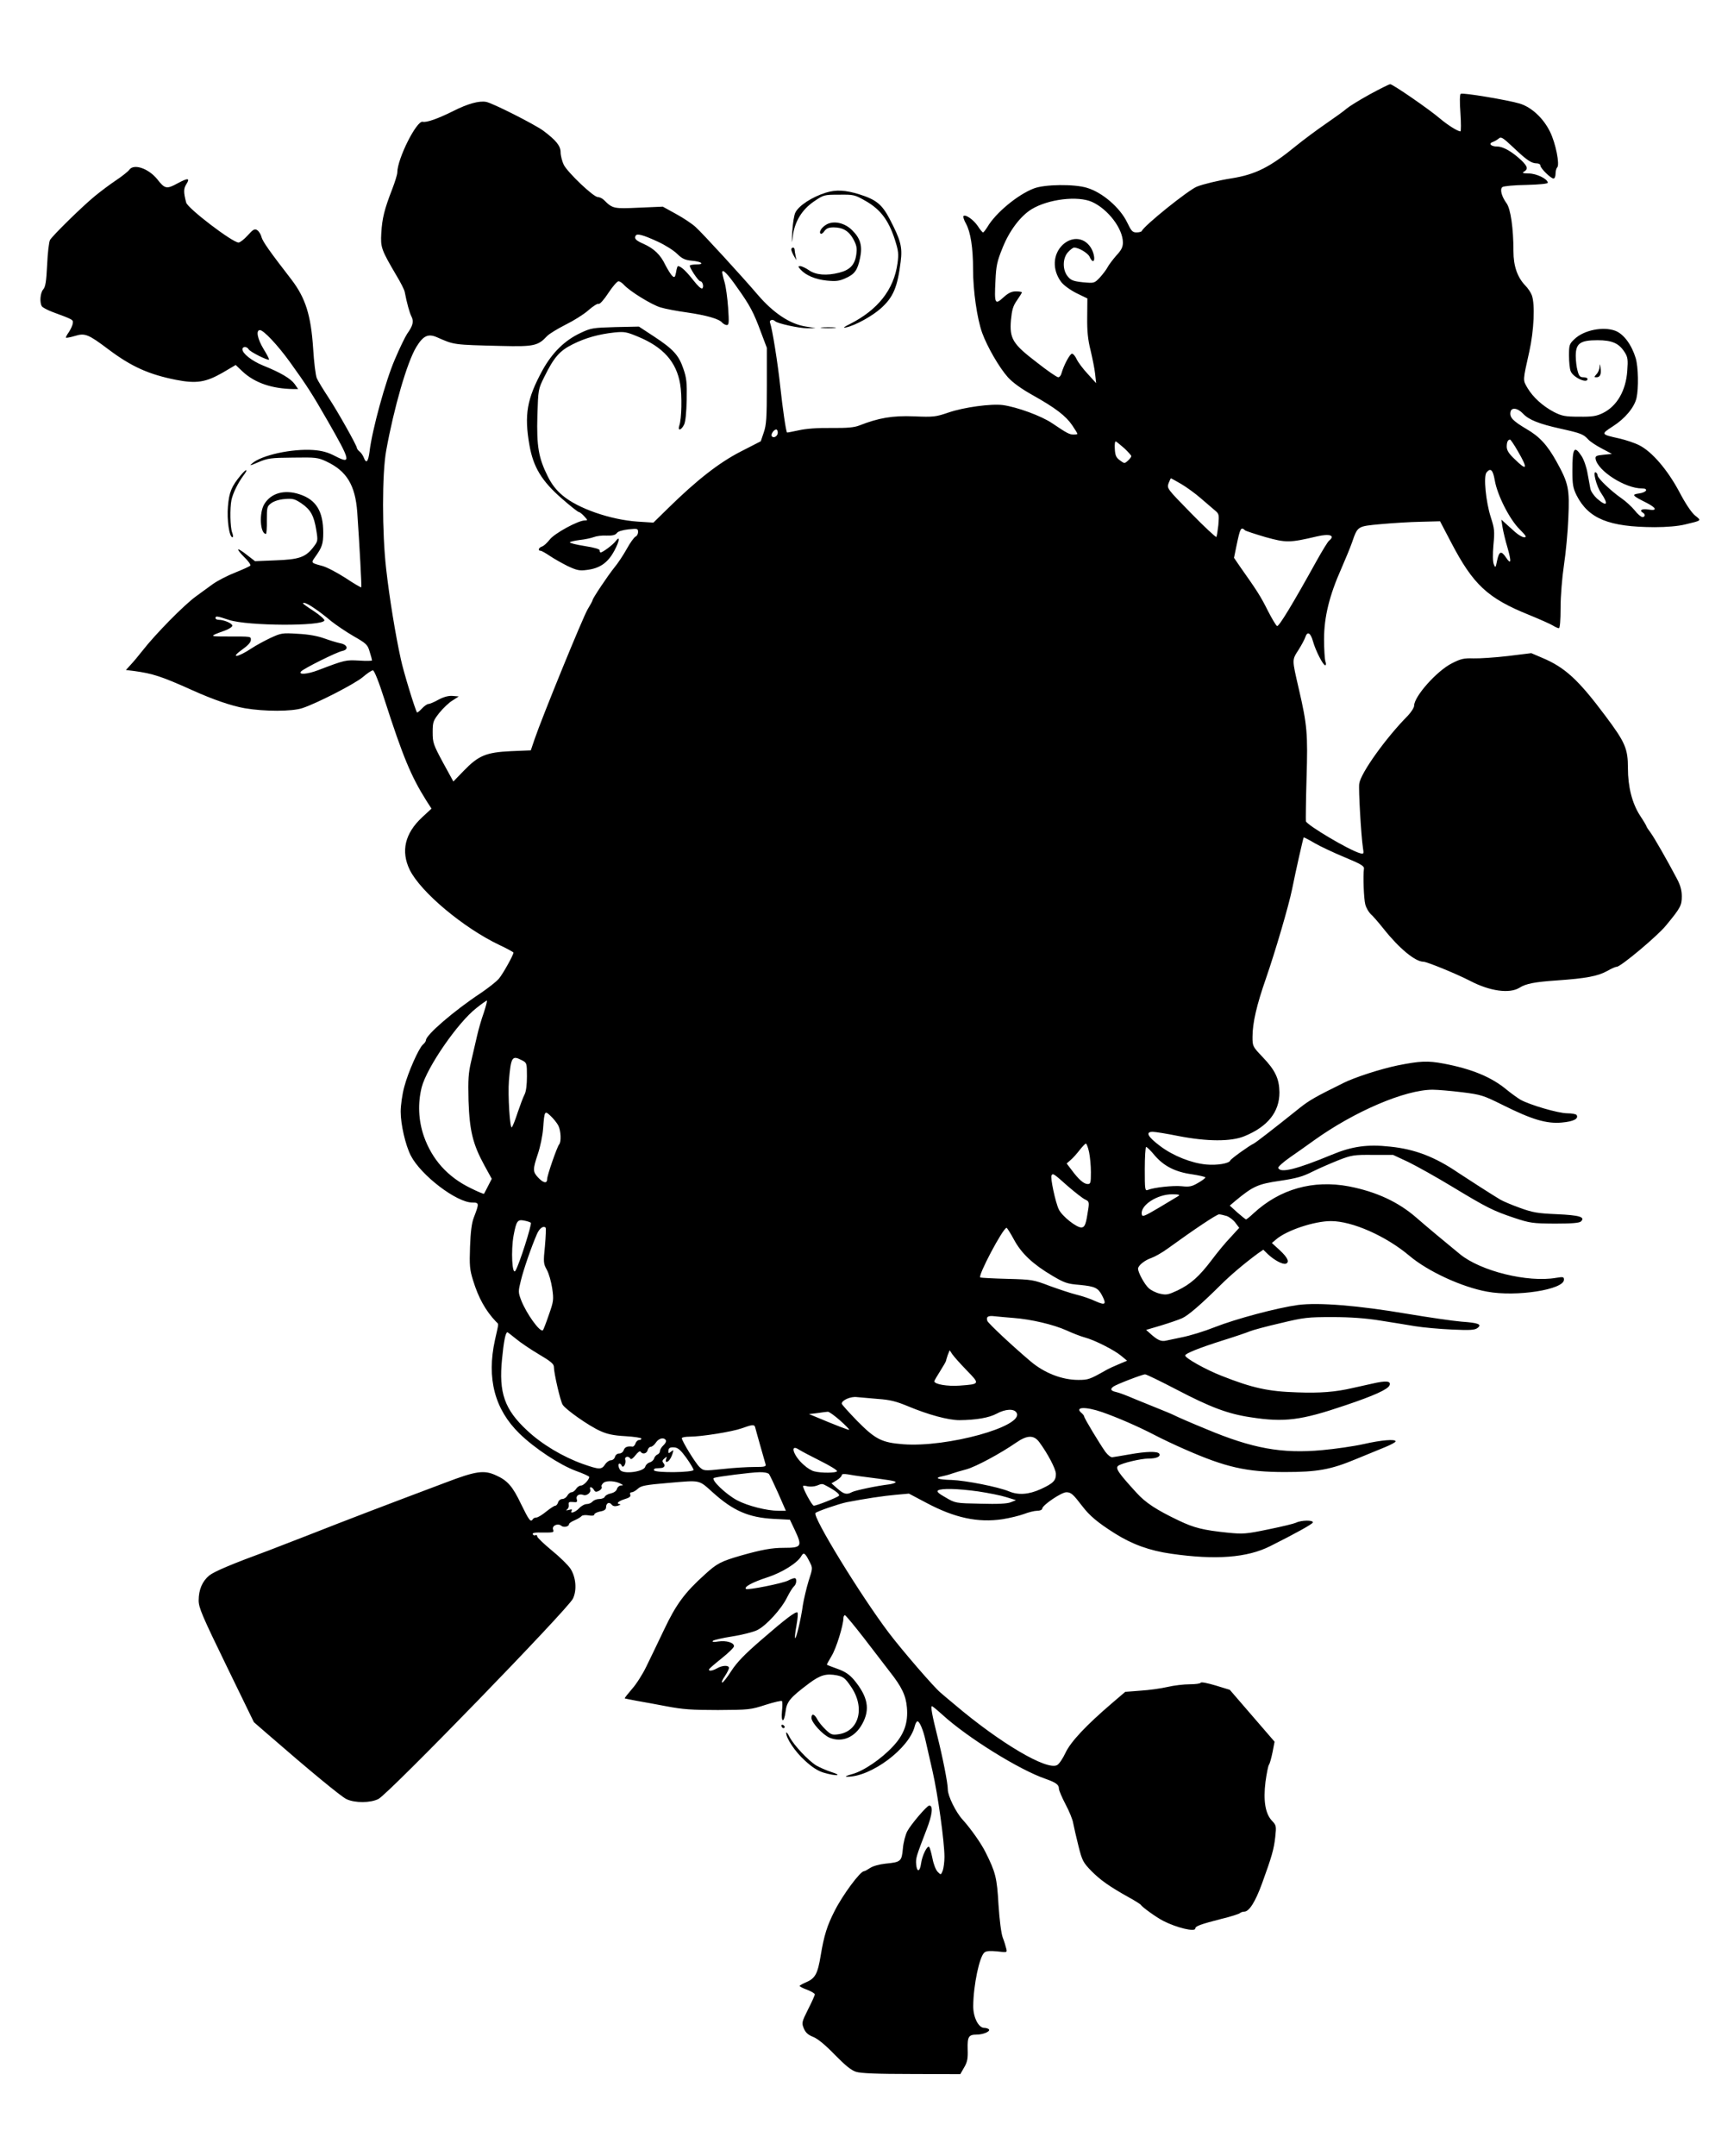 <?xml version="1.0" standalone="no"?>
<!DOCTYPE svg PUBLIC "-//W3C//DTD SVG 20010904//EN"
 "http://www.w3.org/TR/2001/REC-SVG-20010904/DTD/svg10.dtd">
<svg version="1.0" xmlns="http://www.w3.org/2000/svg"
 width="1030pt" height="1280pt" viewBox="0 0 1030 1280"
 preserveAspectRatio="xMidYMid meet">
<g transform="translate(0,1280) scale(0.1,-0.1)"
fill="#000000" stroke="none">
<path d="M8135 12239 c-60 -33 -121 -71 -135 -83 -14 -13 -70 -53 -125 -91
-54 -37 -133 -96 -175 -130 -155 -127 -241 -171 -385 -194 -72 -11 -171 -35
-205 -49 -51 -20 -316 -233 -328 -264 -2 -4 -16 -8 -31 -8 -24 0 -31 8 -56 60
-42 87 -147 178 -239 205 -76 23 -250 21 -315 -4 -95 -36 -227 -145 -276 -229
-11 -17 -22 -32 -26 -32 -3 0 -18 17 -31 38 -26 38 -73 71 -85 59 -3 -4 3 -24
15 -45 27 -49 42 -142 42 -271 0 -128 24 -293 54 -377 31 -85 102 -207 153
-264 28 -31 79 -68 145 -105 136 -76 199 -124 237 -180 17 -25 31 -48 31 -51
0 -2 -10 -4 -22 -4 -26 0 -39 7 -128 67 -65 44 -208 96 -293 108 -70 9 -231
-13 -322 -44 -76 -26 -89 -28 -206 -23 -128 5 -209 -9 -324 -54 -30 -12 -72
-16 -167 -15 -84 1 -150 -4 -194 -14 -37 -8 -68 -14 -69 -13 -7 9 -26 143 -40
271 -15 142 -48 347 -61 381 -6 16 16 23 30 9 14 -14 143 -42 191 -42 l50 1
-57 9 c-94 14 -193 79 -288 190 -94 110 -326 363 -367 400 -21 20 -74 55 -118
79 l-78 43 -141 -6 c-151 -7 -157 -6 -208 45 -10 10 -27 18 -37 18 -26 0 -177
144 -202 191 -10 21 -19 55 -19 75 0 38 -27 71 -103 128 -52 38 -301 164 -339
171 -42 8 -110 -11 -195 -54 -90 -45 -160 -70 -182 -64 -36 9 -151 -220 -151
-301 0 -12 -14 -57 -31 -101 -45 -116 -59 -170 -64 -258 -5 -86 -1 -98 90
-253 25 -41 47 -85 49 -97 13 -67 28 -122 40 -146 15 -29 9 -55 -25 -102 -11
-16 -45 -85 -74 -154 -55 -127 -135 -419 -150 -547 -8 -61 -20 -73 -34 -35 -5
13 -16 29 -25 36 -9 7 -16 17 -16 21 0 14 -114 217 -169 300 -31 47 -62 98
-69 114 -7 15 -17 95 -22 178 -13 196 -45 298 -128 407 -130 168 -171 226
-179 254 -4 17 -16 35 -26 41 -14 9 -24 4 -56 -32 -21 -23 -45 -42 -54 -42
-36 0 -301 202 -311 237 -16 60 -16 83 0 108 25 39 11 40 -52 6 -64 -35 -75
-33 -120 25 -52 64 -139 94 -166 56 -7 -10 -42 -38 -78 -62 -36 -24 -92 -66
-125 -93 -77 -63 -253 -236 -268 -262 -6 -11 -14 -77 -17 -147 -5 -100 -10
-131 -23 -146 -18 -20 -23 -78 -8 -101 5 -7 33 -22 62 -33 127 -47 124 -46
121 -68 -1 -12 -12 -35 -23 -52 -12 -16 -19 -31 -17 -33 2 -2 25 2 52 10 61
19 80 11 201 -80 136 -102 239 -148 399 -180 123 -24 178 -15 278 42 l78 46
42 -40 c73 -67 174 -101 301 -103 l28 0 -21 30 c-23 32 -83 68 -188 110 -66
27 -122 71 -122 96 0 18 27 18 37 0 8 -15 114 -68 121 -61 2 2 -12 30 -32 62
-37 61 -47 113 -22 113 22 0 106 -90 177 -188 103 -143 133 -190 226 -352 137
-239 141 -258 44 -208 -44 23 -78 32 -129 36 -128 9 -307 -30 -364 -79 -19
-16 -13 -15 37 7 55 23 73 26 205 27 137 2 148 1 201 -24 118 -56 169 -139
181 -299 14 -203 27 -444 24 -447 -2 -2 -44 22 -93 55 -50 32 -112 65 -139 72
-68 18 -67 18 -42 53 41 57 48 78 48 144 0 127 -42 196 -140 228 -90 30 -170
8 -210 -58 -32 -52 -25 -177 10 -177 3 0 6 37 5 81 0 77 1 83 27 102 17 12 48
22 80 24 46 4 59 1 99 -26 54 -37 74 -72 88 -160 10 -63 10 -64 -21 -104 -45
-56 -83 -69 -223 -74 l-120 -5 -48 37 c-26 21 -50 36 -52 33 -3 -3 13 -23 36
-46 23 -22 39 -44 36 -50 -4 -5 -44 -23 -89 -41 -46 -18 -106 -49 -134 -69
-28 -20 -73 -53 -99 -72 -71 -51 -244 -227 -320 -325 -21 -27 -52 -64 -68 -81
l-29 -32 49 -6 c110 -15 163 -32 343 -113 124 -56 234 -94 314 -108 117 -20
281 -20 343 1 87 29 307 142 357 183 26 23 54 41 61 41 8 0 35 -67 70 -177
108 -335 156 -451 247 -596 l31 -48 -56 -52 c-102 -95 -127 -201 -73 -312 65
-131 317 -343 531 -445 47 -22 85 -43 85 -46 0 -14 -62 -125 -86 -154 -15 -18
-64 -56 -108 -86 -159 -105 -326 -249 -326 -280 0 -6 -8 -18 -17 -25 -25 -21
-89 -165 -112 -253 -12 -44 -21 -110 -21 -146 0 -76 28 -198 60 -261 60 -117
272 -279 366 -279 41 0 41 -4 8 -90 -12 -31 -19 -85 -22 -172 -4 -111 -2 -136
18 -200 32 -104 74 -180 137 -246 16 -16 17 -1 -7 -108 -50 -228 -2 -411 145
-555 90 -88 240 -187 338 -223 42 -15 77 -31 77 -35 0 -16 -33 -51 -48 -51
-10 0 -23 -9 -30 -20 -7 -11 -19 -20 -27 -20 -8 0 -19 -9 -25 -20 -6 -11 -19
-20 -30 -20 -10 0 -22 -9 -25 -20 -3 -11 -11 -20 -17 -20 -6 0 -30 -16 -54
-35 -23 -19 -49 -35 -58 -35 -8 0 -18 -4 -21 -10 -13 -20 -22 -8 -70 90 -50
105 -80 140 -150 171 -70 32 -119 25 -297 -43 -372 -140 -574 -217 -823 -315
-77 -30 -180 -70 -230 -89 -223 -82 -321 -124 -352 -148 -41 -34 -63 -84 -63
-148 0 -43 20 -90 164 -386 l164 -337 69 -60 c260 -226 449 -382 481 -397 51
-24 143 -23 190 1 62 32 1124 1126 1155 1189 25 51 18 129 -15 179 -14 21 -64
70 -111 108 -47 39 -86 76 -86 83 -1 7 -5 11 -10 7 -5 -3 -13 -1 -16 5 -4 7 7
11 32 11 96 -1 94 -1 88 19 -7 22 29 38 49 21 14 -12 46 -5 46 10 0 5 15 15
34 23 18 8 36 19 40 24 4 6 22 8 41 5 22 -4 35 -2 35 5 0 6 16 14 35 18 25 4
35 12 35 25 0 25 19 34 33 16 8 -10 20 -12 37 -7 14 5 19 8 13 9 -26 2 -12 18
27 30 28 8 38 16 34 26 -4 9 0 15 8 15 8 0 24 9 37 21 19 18 45 23 188 35 187
16 172 19 258 -58 120 -108 212 -148 359 -156 l98 -5 29 -61 c46 -98 41 -106
-66 -106 -71 0 -130 -11 -251 -45 -121 -35 -145 -47 -217 -113 -119 -107 -171
-177 -242 -327 -37 -77 -84 -176 -106 -220 -21 -44 -59 -104 -85 -133 -25 -29
-45 -54 -43 -56 2 -1 33 -7 69 -14 36 -6 117 -21 180 -33 95 -18 148 -22 305
-22 183 1 194 2 283 31 50 16 94 26 97 22 3 -5 3 -31 0 -59 -7 -69 12 -74 21
-5 7 61 26 84 142 171 65 48 100 58 163 46 38 -8 49 -16 83 -66 87 -125 49
-268 -75 -284 -36 -5 -44 -2 -75 28 -20 19 -42 46 -50 62 -17 32 -34 35 -34 7
0 -27 67 -100 107 -117 74 -31 151 1 195 82 48 87 33 162 -50 262 -26 30 -51
48 -96 64 -34 12 -62 23 -64 25 -2 1 11 24 27 51 28 45 70 181 71 226 0 9 4
17 9 17 4 0 54 -60 110 -132 56 -73 126 -164 156 -203 71 -90 96 -141 102
-213 8 -90 -16 -159 -81 -229 -70 -76 -177 -149 -246 -167 -31 -8 -44 -15 -30
-15 143 -3 373 169 404 302 4 15 11 27 16 27 12 0 34 -51 48 -115 6 -27 25
-108 41 -180 32 -139 71 -422 71 -510 0 -30 -5 -66 -10 -81 -11 -27 -11 -27
-30 -8 -11 11 -25 46 -31 79 -7 33 -15 64 -20 69 -10 12 -42 -51 -48 -99 -7
-50 -25 -52 -29 -4 -3 37 0 46 62 207 34 87 40 142 16 142 -14 0 -110 -113
-131 -153 -11 -21 -23 -67 -26 -103 -7 -76 -12 -80 -103 -89 -38 -4 -76 -15
-92 -26 -15 -10 -31 -19 -36 -19 -22 0 -126 -140 -174 -235 -45 -88 -63 -145
-83 -265 -18 -110 -33 -136 -86 -159 -21 -9 -39 -19 -39 -22 0 -4 20 -14 45
-23 25 -10 45 -22 45 -27 0 -6 -18 -46 -40 -89 -38 -76 -39 -81 -25 -114 10
-24 25 -38 56 -50 27 -11 72 -48 128 -106 62 -63 97 -92 126 -101 28 -9 125
-13 330 -13 l289 -1 23 40 c19 32 23 53 21 108 -2 74 5 87 54 87 37 0 80 18
73 30 -3 5 -16 10 -29 10 -34 0 -66 64 -65 131 1 122 37 294 67 317 12 9 34
10 76 6 58 -7 59 -7 53 17 -3 13 -12 43 -21 66 -9 25 -19 103 -25 195 -9 159
-17 191 -77 311 -27 54 -88 140 -135 192 -41 44 -89 142 -89 180 0 38 -30 190
-64 325 -29 115 -39 170 -30 170 3 0 31 -23 62 -51 149 -136 455 -326 611
-380 63 -22 81 -35 81 -59 0 -10 18 -52 39 -92 22 -41 43 -92 46 -114 4 -21
18 -82 31 -134 22 -88 28 -98 76 -148 56 -56 107 -92 223 -157 39 -21 71 -42
73 -46 5 -11 92 -74 132 -94 80 -41 190 -67 190 -45 0 14 34 26 155 57 55 13
104 29 110 34 5 5 17 9 26 9 29 0 66 59 105 166 59 162 71 205 79 277 7 65 6
70 -19 96 -40 42 -53 119 -39 232 7 50 16 96 21 102 5 7 14 40 21 74 l12 62
-133 154 -133 154 -85 26 c-47 14 -86 22 -88 16 -2 -5 -31 -9 -65 -9 -34 0
-94 -7 -132 -16 -39 -9 -111 -19 -161 -22 l-90 -7 -75 -64 c-158 -135 -249
-232 -280 -298 -16 -34 -38 -67 -50 -73 -61 -33 -339 131 -609 360 -36 30 -73
61 -83 70 -40 33 -228 251 -307 355 -168 222 -456 692 -436 712 10 10 141 55
186 64 108 21 221 38 292 44 l77 7 104 -55 c167 -89 306 -119 452 -97 44 7
101 21 128 31 26 10 61 19 77 19 17 0 30 5 31 13 0 20 114 97 143 97 28 0 40
-11 96 -84 42 -55 89 -95 190 -159 104 -66 209 -104 337 -122 263 -38 451 -24
588 45 154 77 250 131 253 140 6 16 -69 15 -100 -1 -10 -5 -83 -23 -162 -39
-135 -28 -152 -29 -243 -20 -145 15 -199 28 -291 72 -132 63 -197 105 -252
166 -108 118 -126 145 -108 159 21 16 135 43 180 43 48 0 74 12 64 29 -10 15
-75 14 -176 -4 -47 -8 -92 -16 -102 -17 -9 -2 -27 12 -42 32 -34 48 -126 200
-126 210 0 4 -7 13 -15 20 -45 37 22 40 121 6 92 -32 218 -87 312 -136 42 -22
124 -61 182 -86 241 -106 364 -134 592 -134 193 0 272 14 423 77 61 25 138 57
173 71 34 14 62 29 62 34 0 15 -85 8 -190 -16 -58 -13 -169 -29 -247 -36 -239
-22 -414 10 -688 125 -88 36 -173 73 -190 82 -16 8 -57 25 -90 38 -33 13 -97
39 -143 58 -46 20 -96 39 -112 42 -32 7 -37 17 -17 32 17 13 173 73 189 73 8
0 92 -41 188 -91 199 -104 304 -144 440 -164 199 -31 299 -18 558 70 176 59
256 96 266 120 10 26 -20 29 -102 10 -42 -9 -95 -21 -117 -26 -103 -24 -192
-31 -330 -26 -170 5 -266 26 -448 98 -95 37 -216 105 -217 121 0 12 86 46 225
90 71 22 144 47 160 54 17 7 98 29 181 48 141 34 162 36 310 36 107 0 198 -7
279 -20 66 -10 161 -26 210 -34 50 -8 149 -17 221 -20 106 -5 134 -3 150 9 29
22 6 31 -95 38 -48 4 -194 25 -325 47 -289 49 -523 68 -646 52 -123 -17 -368
-82 -495 -132 -60 -24 -148 -51 -195 -60 -47 -10 -89 -19 -95 -20 -26 -6 -47
3 -81 32 l-36 32 88 26 c49 15 105 34 125 43 37 16 115 84 229 197 59 59 142
129 222 188 l32 22 30 -29 c37 -34 86 -60 104 -54 23 9 12 35 -35 79 l-48 44
25 21 c62 54 227 109 326 109 126 0 326 -88 466 -206 110 -93 312 -186 462
-213 173 -32 456 12 456 71 0 17 -4 18 -47 11 -169 -29 -447 40 -570 140 -99
81 -196 162 -257 215 -108 95 -239 156 -403 188 -213 40 -410 -15 -567 -160
-21 -20 -41 -36 -45 -36 -3 1 -26 19 -51 41 l-45 41 33 28 c105 87 134 100
264 119 100 15 136 25 195 55 40 20 110 50 155 68 77 30 92 32 203 31 l120 0
90 -42 c49 -24 166 -89 260 -146 210 -127 245 -144 370 -186 94 -31 108 -33
242 -34 101 0 146 4 154 13 27 26 -8 37 -144 43 -115 5 -143 10 -220 38 -48
17 -101 40 -116 49 -47 28 -198 125 -249 159 -138 94 -257 140 -404 155 -135
15 -227 2 -347 -48 -210 -87 -307 -111 -318 -78 -2 6 29 34 69 62 40 28 105
73 143 101 240 172 541 301 705 301 30 0 110 -7 175 -15 113 -14 127 -19 240
-75 176 -88 262 -113 352 -105 70 6 102 23 88 45 -3 5 -28 10 -55 10 -54 0
-224 50 -279 81 -18 11 -54 37 -80 58 -91 76 -207 124 -375 156 -95 18 -141
16 -275 -11 -101 -21 -253 -70 -321 -104 -166 -82 -201 -102 -257 -146 -166
-133 -265 -209 -276 -214 -25 -11 -135 -90 -139 -100 -6 -18 -79 -30 -143 -24
-87 8 -196 51 -273 109 -75 56 -90 85 -45 85 15 0 84 -11 153 -25 170 -33 312
-34 392 -1 139 57 208 144 208 260 -1 81 -25 132 -100 210 -59 62 -60 64 -60
120 0 83 25 190 81 350 55 159 134 428 154 526 22 110 66 304 69 308 2 1 32
-14 67 -35 35 -20 116 -58 179 -84 92 -38 114 -51 112 -66 -6 -44 -1 -179 8
-213 5 -20 20 -45 31 -56 12 -10 47 -50 78 -89 92 -116 188 -195 236 -195 21
0 199 -73 278 -114 117 -61 233 -77 292 -41 39 25 92 35 225 44 171 12 241 25
297 56 24 14 49 25 57 25 23 0 242 183 292 245 86 104 94 119 94 173 0 35 -8
65 -28 103 -57 108 -135 245 -158 276 -13 17 -24 34 -24 37 0 3 -17 32 -39 65
-46 72 -71 169 -71 280 0 116 -16 153 -132 308 -162 217 -242 291 -379 348
l-63 27 -138 -17 c-76 -9 -169 -15 -206 -14 -57 2 -76 -3 -127 -29 -90 -45
-225 -197 -225 -252 0 -11 -17 -38 -37 -59 -129 -130 -280 -340 -289 -404 -5
-32 11 -309 22 -381 6 -36 5 -38 -17 -32 -65 18 -314 166 -322 190 -1 6 0 121
4 256 8 265 4 314 -46 530 -41 178 -41 170 -2 231 19 30 37 64 41 77 12 36 31
25 45 -25 16 -57 60 -143 73 -143 5 0 6 10 1 23 -4 12 -8 72 -8 132 0 132 32
261 103 420 24 55 53 125 63 154 34 98 31 96 171 109 67 6 175 13 238 14 l114
3 66 -126 c131 -251 217 -331 463 -430 66 -27 131 -56 143 -64 13 -8 28 -15
34 -15 6 0 10 45 10 123 0 69 9 178 20 252 11 72 23 198 26 280 8 173 1 206
-70 334 -55 99 -101 149 -179 194 -79 47 -100 68 -95 99 4 31 42 27 75 -8 33
-36 95 -61 222 -89 122 -27 137 -33 166 -65 11 -12 47 -36 80 -53 l60 -32 -50
-5 c-43 -4 -50 -8 -47 -25 13 -71 175 -175 275 -175 42 0 28 -24 -18 -30 -45
-6 -39 -13 43 -54 63 -32 69 -51 12 -41 -38 6 -55 -5 -30 -20 15 -9 12 -25 -4
-25 -8 0 -29 18 -46 40 -18 22 -53 54 -79 72 -57 39 -141 118 -141 135 0 6 -5
15 -10 18 -21 13 2 -81 31 -123 46 -68 35 -84 -25 -32 -18 17 -36 42 -39 58
-3 15 -10 56 -17 92 -6 36 -22 82 -36 103 -43 65 -54 48 -54 -89 0 -81 4 -102
25 -145 71 -139 192 -188 464 -189 70 0 140 6 180 16 101 24 99 22 60 53 -22
18 -58 72 -94 141 -70 131 -162 238 -237 276 -27 14 -81 32 -121 41 -108 24
-109 25 -36 72 72 46 127 112 140 168 13 58 11 184 -5 237 -24 79 -71 143
-121 162 -72 27 -187 4 -242 -49 -31 -29 -33 -35 -33 -98 0 -37 4 -79 10 -93
14 -37 100 -76 100 -46 0 6 -11 10 -25 10 -19 0 -26 7 -34 38 -6 20 -11 60
-11 89 0 74 26 93 129 93 87 0 128 -18 162 -72 18 -28 20 -44 15 -110 -8 -117
-61 -209 -144 -250 -39 -19 -62 -23 -142 -22 -83 0 -102 4 -148 27 -67 35
-126 88 -159 144 -28 48 -28 40 11 215 28 126 35 282 15 335 -5 15 -23 42 -39
58 -47 49 -70 116 -70 203 0 137 -17 253 -41 285 -29 40 -41 83 -25 96 7 6 71
12 142 13 78 2 129 7 128 13 -1 23 -68 55 -113 55 -36 1 -42 3 -28 11 25 15
21 31 -15 66 -55 52 -109 83 -144 83 -37 0 -55 17 -27 27 10 3 25 12 35 20 15
13 24 7 90 -55 78 -74 105 -92 137 -92 12 0 21 -6 21 -13 0 -16 62 -77 78 -77
7 0 12 13 12 28 0 15 4 32 10 38 16 16 -9 144 -43 212 -39 80 -110 146 -180
167 -70 21 -338 66 -350 58 -6 -3 -7 -48 -2 -114 4 -60 4 -109 0 -109 -16 0
-75 37 -120 75 -68 58 -282 205 -297 205 -7 0 -62 -28 -123 -61z m-1648 -638
c95 -43 183 -159 183 -241 0 -27 -9 -45 -38 -76 -20 -23 -44 -54 -52 -69 -8
-16 -30 -44 -47 -63 -33 -34 -33 -34 -100 -28 -57 6 -72 12 -90 34 -33 39 -32
110 2 146 13 14 29 26 35 26 28 0 81 -32 92 -54 6 -15 15 -26 20 -26 13 0 9
38 -7 70 -36 69 -112 81 -171 28 -61 -57 -65 -150 -10 -223 15 -19 53 -47 91
-66 l64 -31 -1 -112 c-1 -82 4 -133 20 -196 11 -47 24 -110 27 -140 l6 -55
-50 55 c-28 30 -58 70 -66 88 -8 17 -20 32 -27 32 -13 0 -49 -68 -63 -117 -3
-13 -12 -23 -19 -23 -8 0 -65 39 -127 88 -144 110 -163 141 -154 252 6 60 12
83 36 117 16 23 29 44 29 47 0 3 -16 6 -35 6 -26 0 -45 -9 -75 -36 -50 -46
-54 -38 -47 99 4 88 9 114 42 195 40 101 106 189 173 230 99 60 274 81 359 43z
m-2577 -237 c41 -19 92 -51 112 -71 30 -29 46 -37 88 -41 58 -5 78 -22 27 -22
-18 0 -36 -3 -39 -6 -7 -7 50 -94 62 -94 13 0 22 -32 12 -42 -6 -6 -28 15 -56
51 -41 52 -72 81 -89 81 -3 0 -8 -16 -11 -36 -6 -30 -9 -34 -22 -23 -8 7 -27
37 -42 66 -29 61 -67 97 -129 125 -46 20 -58 32 -47 49 8 14 43 5 134 -37z
m468 -270 c76 -106 99 -149 143 -269 l34 -90 0 -225 c0 -192 -3 -233 -18 -277
l-18 -53 -121 -62 c-128 -66 -260 -169 -430 -336 l-87 -85 -93 6 c-162 11
-355 78 -446 155 -37 31 -64 65 -88 113 -55 110 -67 179 -62 361 5 157 5 157
41 230 57 116 91 155 167 193 77 39 157 61 250 71 59 6 73 3 140 -25 150 -62
228 -150 250 -281 12 -70 9 -207 -5 -247 -11 -33 11 -29 28 5 9 17 14 71 16
148 2 102 -1 131 -20 185 -27 80 -60 116 -174 191 l-90 59 -140 -3 c-132 -4
-144 -5 -207 -35 -94 -44 -168 -117 -226 -222 -92 -169 -109 -263 -77 -445 23
-130 73 -212 191 -315 51 -45 97 -81 102 -81 5 0 19 -11 32 -25 22 -24 22 -25
4 -25 -40 0 -181 -77 -209 -114 -15 -19 -35 -38 -46 -41 -20 -7 -26 -25 -8
-25 6 0 30 -14 54 -30 25 -17 73 -44 107 -61 54 -25 70 -29 113 -23 78 9 126
43 164 114 31 57 36 94 8 57 -14 -20 -77 -67 -89 -67 -4 0 -7 5 -6 12 2 7 -30
17 -89 26 -51 8 -90 18 -88 22 2 4 29 10 59 14 30 3 67 11 83 17 15 6 50 11
76 9 35 -1 52 3 61 15 7 10 33 18 69 22 54 5 57 5 57 -16 0 -12 -7 -24 -15
-27 -8 -4 -32 -36 -52 -73 -20 -36 -53 -86 -74 -111 -38 -47 -129 -183 -129
-193 0 -4 -13 -28 -29 -54 -28 -46 -271 -641 -316 -773 l-22 -65 -119 -5
c-147 -7 -192 -26 -280 -117 l-61 -63 -62 113 c-57 106 -61 118 -61 179 0 61
3 69 40 116 22 27 57 61 78 73 l37 24 -36 3 c-24 2 -52 -5 -84 -22 -26 -15
-54 -26 -61 -26 -7 0 -24 -12 -38 -27 -14 -15 -27 -25 -29 -23 -11 16 -80 240
-96 316 -32 144 -68 366 -87 534 -25 217 -25 569 0 705 46 254 124 525 179
615 41 67 70 81 124 57 102 -45 95 -44 380 -51 194 -5 219 1 272 58 13 14 63
44 110 68 47 23 108 61 135 85 27 24 55 42 62 39 7 -3 32 25 58 65 25 38 52
69 60 69 7 0 21 -9 32 -21 34 -38 164 -118 217 -134 29 -9 99 -22 157 -30 116
-17 192 -38 210 -61 7 -7 19 -14 27 -14 13 0 14 15 8 103 -4 56 -13 124 -21
151 -8 27 -14 54 -14 59 0 23 31 -7 88 -89z m242 -863 c0 -21 -26 -36 -36 -20
-6 11 13 39 27 39 5 0 9 -9 9 -19z m4395 -108 c63 -108 57 -123 -19 -48 -34
32 -46 52 -46 73 0 28 7 42 20 42 3 0 24 -30 45 -67z m-2336 15 c22 -21 41
-42 41 -46 0 -5 -9 -17 -20 -27 -20 -18 -21 -18 -48 2 -22 16 -28 29 -30 68
-2 26 1 46 6 44 5 -2 28 -21 51 -41z m2200 -190 c15 -88 88 -232 148 -291 38
-38 43 -47 27 -47 -11 0 -35 14 -54 31 -19 17 -46 41 -59 53 l-23 21 7 -45 c4
-25 17 -80 30 -123 24 -84 21 -103 -10 -56 -28 41 -40 36 -52 -18 -9 -45 -10
-47 -20 -23 -6 16 -7 57 -2 115 8 82 6 97 -16 165 -29 91 -44 242 -25 265 24
29 38 16 49 -47z m-1862 -22 c32 -19 83 -56 114 -83 31 -26 68 -59 84 -72 27
-22 27 -26 22 -89 -4 -35 -9 -67 -12 -70 -3 -3 -71 60 -150 141 -141 144 -144
147 -134 177 6 16 13 30 14 30 2 0 30 -15 62 -34z m379 -275 c5 -4 60 -22 121
-40 122 -34 144 -34 305 4 77 18 111 6 73 -25 -8 -6 -42 -62 -76 -123 -139
-251 -222 -388 -233 -384 -6 2 -31 44 -56 93 -42 84 -64 118 -161 255 l-39 57
15 73 c22 105 26 113 51 90z m-5528 -463 c26 -17 70 -51 98 -75 29 -23 89 -64
134 -90 77 -44 84 -51 96 -93 8 -25 14 -48 14 -51 0 -3 -35 -4 -77 -1 -80 4
-83 4 -243 -57 -63 -24 -119 -29 -102 -8 14 17 211 115 245 122 40 8 32 38
-13 46 -19 4 -62 17 -95 29 -39 14 -93 24 -157 27 -92 6 -99 4 -162 -25 -36
-17 -85 -44 -108 -59 -90 -60 -137 -64 -53 -5 28 20 45 39 45 52 0 22 6 21
-145 21 -103 0 -104 1 -12 34 26 9 47 23 47 30 0 14 -50 35 -81 35 -11 0 -19
5 -19 10 0 14 9 13 81 -11 112 -36 554 -38 566 -3 2 6 -26 31 -62 55 -36 23
-65 44 -65 46 0 10 28 -1 68 -29z m1006 -2400 c-14 -39 -32 -101 -40 -137 -8
-36 -24 -104 -35 -151 -17 -71 -19 -110 -16 -235 6 -177 25 -257 93 -382 l45
-82 -22 -43 c-12 -24 -23 -44 -24 -46 -2 -2 -38 13 -80 34 -136 66 -228 169
-277 307 -33 95 -37 197 -13 292 31 118 214 384 325 470 30 24 58 44 62 44 3
1 -5 -31 -18 -71z m226 -283 c29 -15 30 -17 30 -96 0 -49 -5 -90 -14 -107 -8
-15 -26 -63 -41 -107 -14 -44 -30 -84 -35 -88 -11 -12 -24 192 -17 277 12 142
19 151 77 121z m216 -387 c16 -30 19 -99 5 -113 -12 -15 -71 -183 -71 -206 0
-27 -22 -24 -53 9 -33 35 -33 48 -2 141 14 41 28 109 31 150 8 107 9 109 45
75 17 -16 37 -41 45 -56z m3153 -158 c6 -28 11 -82 11 -120 0 -63 -2 -70 -19
-70 -23 0 -54 27 -96 84 l-29 38 25 22 c13 11 37 38 53 59 16 20 32 37 36 37
5 0 13 -23 19 -50z m388 -18 c55 -65 123 -100 222 -114 45 -7 81 -15 81 -19 0
-4 -20 -19 -43 -32 -37 -22 -52 -25 -98 -20 -51 5 -164 -7 -201 -22 -17 -7
-18 3 -18 124 0 72 4 131 8 131 5 0 27 -21 49 -48z m-516 -183 c44 -38 91 -75
105 -81 22 -10 24 -16 19 -52 -14 -94 -20 -111 -40 -114 -28 -3 -117 67 -136
108 -20 42 -51 188 -43 201 8 14 11 13 95 -62z m659 -60 c-8 -5 -60 -36 -115
-69 -90 -53 -100 -57 -103 -39 -9 53 93 119 182 118 37 0 47 -3 36 -10z m287
-119 c16 -6 40 -24 52 -41 l22 -29 -53 -58 c-30 -31 -80 -92 -112 -135 -73
-96 -123 -141 -202 -179 -54 -25 -66 -28 -104 -19 -23 5 -53 20 -67 33 -25 23
-62 91 -63 115 0 19 40 51 79 64 20 7 63 31 96 55 160 116 292 204 306 204 9
0 29 -5 46 -10z m-4134 -40 c8 -7 -69 -249 -91 -284 -20 -33 -28 119 -11 210
16 84 23 95 62 87 17 -3 36 -9 40 -13z m84 -138 c-10 -96 -9 -105 11 -141 12
-21 26 -71 32 -110 10 -69 8 -78 -20 -158 -16 -47 -32 -88 -35 -91 -16 -16
-99 99 -130 180 -17 45 -17 51 -1 115 16 66 62 199 95 275 15 35 38 52 52 39
3 -3 1 -52 -4 -109z m2786 38 c44 -82 112 -146 227 -214 73 -43 89 -49 165
-55 89 -9 107 -17 131 -62 28 -54 20 -61 -38 -35 -29 14 -80 31 -113 39 -33 8
-105 32 -160 52 -97 37 -105 38 -250 42 -82 2 -155 6 -162 8 -18 6 135 295
156 295 3 0 23 -31 44 -70z m-4 -465 c106 -8 238 -39 316 -74 37 -17 86 -36
109 -42 57 -15 174 -74 216 -109 l35 -29 -50 -21 c-27 -11 -61 -27 -75 -35
-97 -55 -106 -58 -165 -58 -97 0 -201 41 -282 109 -109 92 -252 226 -258 241
-9 25 4 33 43 28 20 -2 70 -7 111 -10z m-2954 -124 c26 -22 87 -63 136 -92 68
-40 89 -57 89 -74 0 -37 38 -202 52 -225 18 -29 154 -125 223 -156 42 -19 78
-27 150 -31 52 -3 95 -10 95 -14 0 -5 -6 -9 -14 -9 -8 0 -18 -9 -21 -20 -4
-11 -12 -20 -18 -19 -31 4 -46 -3 -52 -21 -4 -11 -15 -20 -27 -20 -11 0 -22
-8 -25 -20 -3 -11 -14 -20 -24 -20 -10 0 -26 -11 -35 -25 -21 -32 -35 -31
-132 3 -118 42 -244 117 -331 199 -134 124 -169 224 -149 423 10 105 21 160
32 160 2 0 25 -18 51 -39z m2677 -187 c80 -82 80 -82 -43 -91 -72 -5 -149 8
-149 26 0 4 16 31 35 61 19 30 35 58 35 62 0 4 5 19 10 34 l11 27 16 -24 c9
-13 47 -56 85 -95z m-527 -170 c72 -5 108 -14 180 -44 120 -50 238 -82 304
-82 99 1 175 14 220 38 53 29 106 32 120 5 43 -80 -413 -206 -674 -186 -128
10 -165 29 -274 139 -50 52 -91 97 -91 102 0 21 55 44 90 39 20 -2 76 -7 125
-11z m-227 -126 c33 -29 58 -55 56 -57 -2 -3 -71 23 -209 81 l-30 12 50 6 c28
4 55 8 62 8 7 1 39 -22 71 -50z m-503 -40 c2 -7 15 -56 30 -108 15 -52 29
-103 32 -112 5 -16 -3 -18 -67 -18 -40 0 -124 -5 -186 -12 -113 -12 -114 -11
-138 11 -25 23 -106 156 -106 172 0 5 21 9 46 9 70 0 251 29 308 49 64 23 76
24 81 9z m1688 -90 c51 -69 98 -159 99 -188 1 -40 -15 -57 -89 -91 -72 -33
-134 -37 -189 -14 -65 27 -258 65 -342 68 -82 2 -106 12 -54 22 15 3 41 10 57
16 17 6 55 17 85 25 56 15 204 95 295 158 66 46 106 47 138 4z m-2218 11 c4
-6 -2 -19 -14 -30 -12 -11 -21 -26 -21 -35 0 -8 -7 -17 -15 -20 -8 -3 -17 -14
-20 -24 -3 -10 -15 -20 -26 -23 -11 -3 -23 -14 -26 -25 -8 -31 -133 -47 -150
-19 -11 17 -13 37 -3 37 5 0 11 -6 13 -12 8 -20 28 13 21 35 -6 19 20 25 31 6
4 -6 16 3 30 21 14 18 26 27 30 21 11 -18 37 -12 42 9 3 11 11 20 19 20 7 0
21 11 30 25 17 26 48 33 59 14z m122 -105 c23 -32 42 -65 43 -71 0 -16 -225
-19 -235 -3 -3 6 2 11 12 12 10 0 23 2 30 2 20 2 26 15 14 29 -9 11 -7 17 6
28 15 12 16 12 10 -3 -3 -10 -3 -18 2 -18 12 0 27 21 36 50 7 22 6 23 -9 11
-14 -11 -16 -11 -16 1 0 21 9 27 38 24 20 -2 38 -19 69 -62z m796 -18 c56 -28
101 -55 99 -61 -3 -11 -94 -12 -135 -1 -15 3 -43 20 -62 38 -63 54 -86 129
-29 91 14 -9 71 -39 127 -67z m-305 -78 c5 -7 30 -59 55 -115 l45 -103 -45 0
c-67 0 -182 29 -244 62 -67 35 -160 125 -138 133 22 8 219 33 270 34 26 1 51
-4 57 -11z m547 -14 c166 -21 205 -27 205 -34 0 -4 -17 -10 -37 -13 -76 -9
-203 -36 -222 -46 -31 -17 -48 -13 -86 20 l-36 32 31 18 c16 10 30 24 30 30 0
8 12 9 38 5 20 -4 55 -9 77 -12z m-1425 -45 c13 -7 13 -8 -2 -9 -9 0 -20 -9
-23 -20 -4 -13 -19 -23 -37 -27 -16 -3 -32 -12 -35 -19 -3 -8 -18 -14 -33 -14
-15 0 -33 -7 -40 -15 -7 -8 -22 -15 -34 -15 -13 0 -33 -11 -46 -25 -23 -25
-58 -35 -44 -14 4 8 -1 9 -17 4 -16 -4 -20 -3 -11 3 8 5 12 18 10 28 -2 15 2
18 25 16 24 -3 28 0 23 16 -7 22 14 35 39 26 19 -8 48 15 41 33 -8 19 11 16
22 -3 7 -13 13 -14 31 -5 12 7 18 17 15 23 -4 6 2 17 12 25 19 14 73 10 104
-8z m1221 -12 c51 -27 80 -50 72 -58 -11 -11 -133 -59 -149 -59 -10 0 -64 99
-64 117 0 3 13 2 28 -2 16 -3 39 -1 53 4 32 13 33 13 60 -2z m899 -32 c60 -9
136 -24 167 -34 l58 -18 -30 -12 c-20 -9 -78 -12 -180 -9 -150 3 -150 3 -208
37 -43 24 -55 36 -45 42 20 13 116 11 238 -6z m-1001 -418 c19 -37 19 -37 -6
-114 -13 -43 -28 -107 -34 -143 -11 -83 -40 -202 -46 -196 -3 3 1 37 8 75 7
39 10 74 6 77 -9 9 -69 -36 -213 -161 -101 -87 -147 -135 -180 -186 -24 -38
-49 -69 -54 -69 -6 0 1 17 15 37 14 21 25 43 25 50 0 17 -39 16 -70 -2 -28
-16 -53 -19 -48 -6 2 5 36 34 76 66 39 31 72 63 72 71 0 21 -45 35 -93 28 -29
-5 -39 -3 -32 4 6 5 57 17 115 26 58 9 124 26 147 37 54 26 145 126 179 196
14 28 32 57 40 64 16 13 19 49 4 49 -6 0 -23 -6 -38 -14 -32 -17 -243 -59
-251 -50 -13 12 39 40 125 68 90 29 183 87 205 129 13 22 22 16 48 -36z"/>
<path d="M4905 11656 c-82 -26 -159 -76 -180 -117 -8 -14 -16 -66 -19 -115 -4
-71 -3 -77 3 -28 11 88 54 159 126 208 57 39 60 40 149 40 89 1 93 0 161 -39
86 -50 133 -113 170 -226 22 -69 24 -86 16 -144 -22 -155 -116 -274 -281 -358
-39 -19 -46 -26 -25 -21 52 10 156 67 207 113 74 66 99 125 118 277 11 88 1
127 -67 257 -44 83 -79 112 -178 143 -83 26 -139 29 -200 10z"/>
<path d="M4911 11468 c-29 -16 -48 -44 -37 -55 4 -4 15 2 23 15 12 16 25 22
55 22 55 0 91 -22 118 -72 19 -37 22 -52 16 -92 -9 -59 -38 -89 -101 -105 -75
-19 -138 -14 -179 14 -20 14 -44 25 -53 25 -14 0 -13 -3 3 -21 31 -34 87 -58
156 -65 53 -5 73 -3 110 14 55 24 72 48 87 121 15 71 2 116 -48 165 -44 43
-107 57 -150 34z"/>
<path d="M4700 11318 c1 -7 8 -24 16 -38 l15 -25 -5 25 c-3 14 -6 31 -6 38 0
6 -4 12 -10 12 -5 0 -10 -6 -10 -12z"/>
<path d="M4883 10853 c20 -2 54 -2 75 0 20 2 3 4 -38 4 -41 0 -58 -2 -37 -4z"/>
<path d="M9501 10621 c0 -14 -8 -33 -18 -43 -15 -17 -15 -18 1 -18 21 0 29 20
23 57 -3 25 -4 25 -6 4z"/>
<path d="M1429 9977 c-54 -65 -68 -100 -75 -183 -7 -81 8 -184 27 -184 5 0 4
12 -2 28 -12 31 -14 145 -4 194 9 41 39 102 72 146 31 41 16 41 -18 -1z"/>
<path d="M4642 2551 c4 -13 18 -16 19 -4 0 4 -5 9 -11 12 -7 2 -11 -2 -8 -8z"/>
<path d="M4670 2512 c-1 -32 54 -114 111 -165 43 -40 78 -62 112 -72 75 -22
116 -18 45 4 -31 10 -71 28 -90 39 -48 30 -132 120 -157 167 -11 22 -20 34
-21 27z"/>
</g>
</svg>

